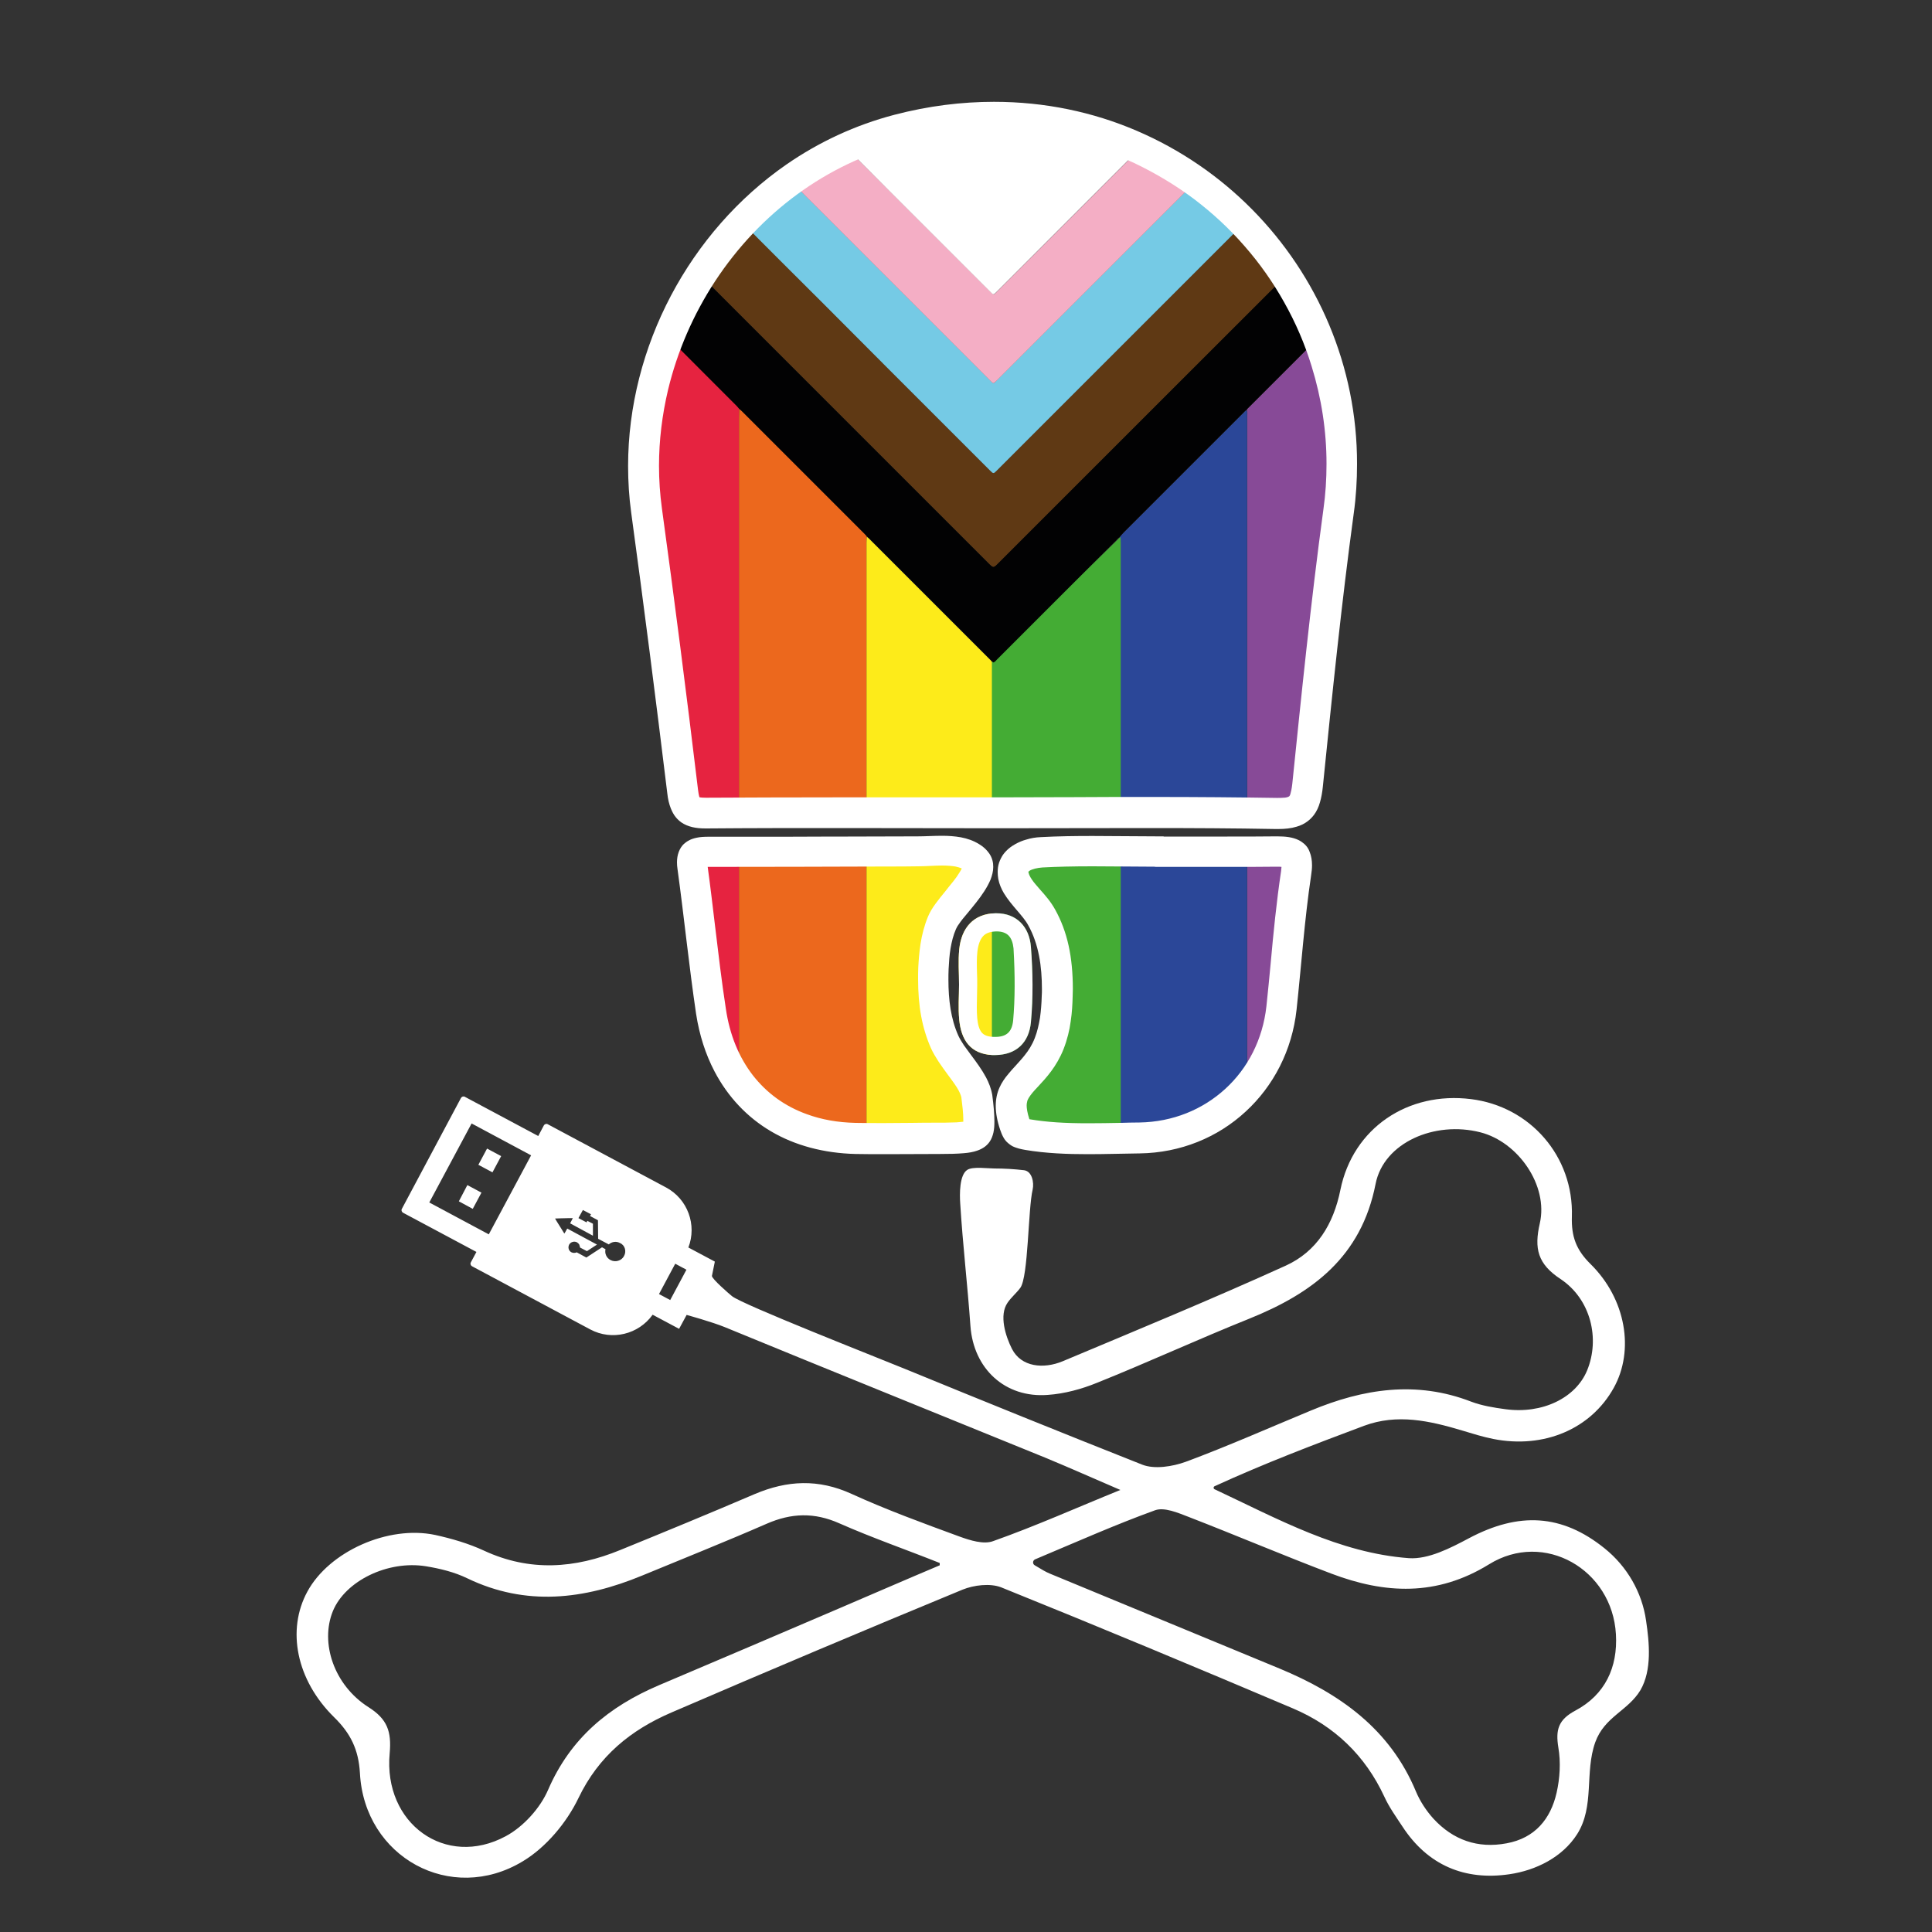 <?xml version="1.0" encoding="utf-8"?>
<!-- Generator: Adobe Illustrator 24.3.0, SVG Export Plug-In . SVG Version: 6.00 Build 0)  -->
<svg version="1.1" id="Capa_1" xmlns="http://www.w3.org/2000/svg" xmlns:xlink="http://www.w3.org/1999/xlink" x="0px" y="0px"
	 viewBox="0 0 1000 1000" style="enable-background:new 0 0 1000 1000;" xml:space="preserve">
<rect x="0" y="0" width="1000" height="1000" fill="#333333" stroke="none"/>
<style type="text/css">
	.st0{fill:#FFFFFF;}
	.st1{clip-path:url(#SVGID_2_);}
	.st2{fill:#E62340;}
	.st3{fill:#874A97;}
	.st4{fill:#EC681D;}
	.st5{fill:#2B4798;}
	.st6{fill:#44AC34;}
	.st7{fill:#FDEB1A;}
	.st8{fill:#020203;}
	.st9{fill:#5F3914;}
	.st10{fill:#75CAE5;}
	.st11{fill:#F4AEC5;}
	.st12{fill:#0A5760;}
</style>
<path class="st0" d="M237.5,621.8L237.5,621.8L237.5,621.8L237.5,621.8l7.2,3.9l4.5-8.4l-7.3-3.9L237.5,621.8z M254.9,606.8
	L254.9,606.8L254.9,606.8l4.5-8.4l-7.3-3.9l-4.5,8.4L254.9,606.8L254.9,606.8z M852,838.8c-2.1-14.7-9.9-28.1-21.5-37.4
	c-22.1-17.8-44.4-18.9-70.2-5.2c-9.6,5.1-21,11-31.1,10.3c-36.1-2.7-67.6-20.2-100.6-35.7c-0.6-0.3-0.6-1.2,0-1.5
	c25.7-11.8,51.5-21.6,77.4-31.3c17.2-6.4,34-2.6,50.7,2.4c5.3,1.6,10.7,3.3,16.2,4.4c26.3,5.2,50.6-5.2,62.4-26.5
	c10.7-19.3,6.4-45.9-12.1-64.1c-7.4-7.3-9.9-14.2-9.6-24.4c1-31.3-21.6-57.1-52.2-60.9c-32.7-4.1-61.1,15-67.6,46.9
	c-3.6,17.9-12.3,32-28.3,39.3c-38.1,17.3-76.9,33.3-115.5,49.5c-9.9,4.1-21.4,3-26.2-6.4c-3.3-6.5-6.8-17.4-2.3-23.9
	c1.9-2.8,4.6-5,6.6-7.7c4.2-5.7,4-40.8,6.4-50.9c0.8-3.6-0.3-9.5-4.5-10c-5.1-0.6-10.3-0.9-15.4-0.9c-3.2,0-11.1-1.1-13.9,0.7
	c-4.2,2.6-4,12.9-3.7,17.3c1.3,21.2,3.8,42.4,5.3,63.6c1.6,22,17.9,37.3,40,35.6c8.7-0.6,17.5-3,25.6-6.3
	c26.4-10.6,52.2-22.5,78.6-33.1c32.8-13.2,58.1-32,65.5-69.8c4.2-21.4,30.6-32.8,54.3-26.7c19.5,5,35.2,27.5,30.7,47.1
	c-3,13.1-1.1,21,10.7,28.8c15.8,10.5,20.5,31,13.8,47.3c-5.9,14.3-23.2,22.7-42.3,20.1c-6-0.8-12.1-1.8-17.7-3.9
	c-28.4-11-55.9-6.7-83,4.6c-21.5,8.9-42.9,18.4-64.7,26.5c-6.9,2.5-16.2,4-22.6,1.5c-40.9-16.2-81.7-32.7-122.4-49.4
	c-15.9-6.5-84.6-33.5-89.9-37.8c-1.4-1.1-10.6-9.1-10.4-10.5c0,0,1.5-7.4,1.5-7.4l-13.7-7.3c4.5-11.6-0.3-25.1-11.6-31.1l-61.2-32.7
	c-0.7-0.4-1.6-0.1-2,0.6l-2.9,5.5l-38-20.3c-0.7-0.4-1.6-0.1-2,0.6L208,625.7c-0.4,0.7-0.1,1.6,0.6,2l38,20.3l-2.9,5.4
	c-0.4,0.7-0.1,1.6,0.6,2l61.2,32.7c11.2,6,25,2.6,32.3-7.6l13.7,7.3l3.9-7.2c0,0,13.1,3.6,19.7,6.3c55.2,22.7,110.5,45,165.7,67.5
	c13.1,5.4,26,11.2,39.1,16.8c-22,8.9-43.6,18.6-65.9,26.5c-4.9,1.8-11.9-0.4-17.4-2.4c-18.8-6.9-37.7-13.8-55.9-22.1
	c-17.1-7.8-33.2-7-50,0.1c-23.1,9.9-46.4,19.5-69.7,29c-23.4,9.6-46.8,11.3-70.5,0.3c-8-3.7-16.6-6.2-25.2-8.1
	c-24.4-5.2-55,8.6-66.2,29.3c-10.8,19.8-5.8,45.7,13.8,65c8.5,8.3,12.7,16.7,13.4,29c2.3,43.5,47.1,68.1,84.3,45.6
	c12-7.2,22.7-20,28.8-32.7c10.5-21.9,27.2-35.3,48.1-44.3c50.1-21.6,100.3-42.8,150.7-63.6c5.9-2.4,14.3-3.4,20-1.2
	c50.6,20.4,100.9,41.4,151.1,62.7c21.4,9.1,37.3,24.3,47.2,45.6c2.5,5.5,6.1,10.5,9.4,15.5c13.1,20.1,32.3,28.1,55.4,24.7
	c13.7-2,27.4-8.8,35-20.7c9.2-14.5,3.8-31.9,9.4-47.6c4.8-13.3,16.9-16.2,23.4-27C855.1,864.4,853.7,850.3,852,838.8z M253,638.9
	l-30.8-16.5l21.9-40.9l30.8,16.5L253,638.9z M323,650.1c-1.3,2.5-4.5,3.4-7,2.1c-2.1-1.1-3.1-3.4-2.6-5.6l-1.8-1l-8.1,5.3l-5-2.7
	c-0.8,0.4-1.8,0.4-2.7,0c-1.4-0.7-2-2.5-1.2-4c0.8-1.4,2.6-1.9,4-1.2c0.5,0.3,0.9,0.7,1.2,1.1c0,0,0,0.1,0,0.1
	c0.2,0.5,0.4,1,0.4,1.5l3.6,1.9l3.5-2.3l1.7-1.1l0,0l0,0l-5-2.7l-10.4-5.6l0,0l0,0l-1,1.8l-0.5,0.8l-1.6-2.6l-2.2-3.5l-1-1.7l3-0.1
	l4.2-0.1l2,0l-1.4,2.7l8.1,4.4l3.7,2l0,0l0,0l0-2l0-4.2l-2.9-1.5l0,0l0,0l-0.4,0.8l-4.2-2.2l2.3-4.2l4.2,2.2l-0.5,0.9l4.1,2.2
	l0.1,9.6l5.5,2.9c1.6-1.4,3.9-1.8,5.8-0.7C323.4,644.4,324.4,647.6,323,650.1z M346.9,672.9l-5.8-3.1l8.4-15.7l5.8,3.1L346.9,672.9z
	 M434.8,832.3c-31.2,13.4-62.5,26.7-93.8,40c-25.8,11-45.7,27.3-57.3,54.1c-4.1,9.5-12.8,19.1-21.9,24
	c-31.1,16.8-63.5-6.5-60.1-42.9c1-11.3-1.2-17.7-11-23.9c-17.9-11.4-25.1-33.3-18.4-49.7c6.4-15.6,28.4-26.4,48.2-23.2
	c7.3,1.2,14.7,3,21.3,6.2c30.5,14.7,60.6,11,90.6-1.4c21.5-8.9,43.1-17.5,64.4-26.8c12.8-5.6,24.7-6,37.7-0.2
	c17,7.5,34.6,13.6,51.9,20.5c0,0.6,0,0.6,0,1.2C469.3,817.4,452.1,824.9,434.8,832.3z M815.4,885.4c-8.8,4.7-10.3,9.9-8.8,19.1
	c1.3,7.6,0.8,15.9-0.9,23.4c-3.1,13.6-11.2,23.5-25.9,26.2c-14.9,2.8-27.7-1.7-37.9-12.8c-3.7-4.1-6.9-9-9-14
	c-13.5-32.5-39.6-50.8-70.7-63.7c-39.6-16.4-79.2-32.7-118.8-49.1c-2.2-0.9-4.3-2.2-7.8-4.3c-1.3-0.7-1.1-2.6,0.2-3.1
	c22.1-9.3,41.9-18.1,62.1-25.4c4.7-1.7,11.8,1.3,17.2,3.4c24.8,9.6,49.2,20,74,29.4c27.7,10.5,54.5,11.9,81.6-4.8
	c28.5-17.7,63.8,2.6,65.7,36.2C837.4,863,830.8,877.2,815.4,885.4z"/>
<g>
	<defs>
		<path id="SVGID_1_" d="M493.2,537.5c-5.1-11.2-6-24-5.4-36.1c0.3-7.4,1.2-15,4-21.8c4-9.6,30.3-29.4,13.3-40
			c-8.8-5.5-20.4-3.6-30.2-3.6c-12,0-24.1,0.1-36.1,0.1c-2.2,0-4.4,0-6.6,0c-21.9,0.1-43.8,0.1-65.6,0.1c-8.9,0-14.3,2.6-12.9,13.1
			c3.4,24.9,5.9,49.9,9.6,74.7c6.5,42.5,36.7,68.8,79.4,69.7c14.4,0.3,28.9,0,43.3,0c25.2,0,27.2-1.8,24.1-26.9
			C508.9,556.5,497.4,546.8,493.2,537.5z M533.6,529.1c1.2-12.9,1-26.1,0-39c-0.8-10.5-7.5-17.6-18.3-17.4
			c-11.4,0.2-17.7,7.6-18.8,18.7c-0.6,6-0.1,12.1-0.1,18.2c0,6.1-0.5,12.2,0.1,18.2c1,10.3,5.6,17.7,17.2,18.3
			C525.5,546.5,532.6,540.1,533.6,529.1z M463.9,62.5c-87.6,22.7-146,113.1-133.8,202.3c6.6,48.4,12.8,96.9,18.7,145.5
			c1.3,10.8,5.5,15.3,16.8,15.2c49.9-0.4,99.7-0.2,149.6-0.2c48.5,0,96.9-0.5,145.4,0.3c14.5,0.2,19.6-5,21-18.8
			c4.8-47.3,9.6-94.5,16-141.6C714.6,139,599.9,27.3,463.9,62.5z M660.6,436.1c-20.5,0.2-41,0.1-61.5,0.1v-0.1
			c-20.1,0-40.1-0.6-60.1,0.4c-10.1,0.5-21.1,5.9-18.9,17.7c1.7,9.2,10.7,15.2,15.1,23c6.4,11.5,7.8,25.5,7.5,38.4
			c-0.2,7.8-1,15.6-3.9,22.8c-7.5,19-26.3,20-17.9,45.3c0.7,2,1.5,4,3.1,5.4c2,1.8,4.7,2.3,7.3,2.8c19.4,3.2,39.1,2,58.7,1.7
			c40.8-0.6,73.7-30.8,78-71.5c2.5-23.2,4.1-46.5,7.6-69.5C677.5,439.4,672.1,436,660.6,436.1z"/>
	</defs>
	<clipPath id="SVGID_2_">
		<use xlink:href="#SVGID_1_"  style="overflow:visible;"/>
	</clipPath>
	<g class="st1">
		<path class="st2" d="M322,151c0,181.5,0,362.9,0,544.4c20.2,0,40.4,0,60.5,0c0-159.9,0-319.7,0-479.6c0-1.4,0-2.8,0.1-4.3
			c-0.4-0.4-0.7-0.9-1.1-1.3c-19.3-19.4-38.7-38.7-58.1-58.1C323,151.8,322.5,151.4,322,151z"/>
		<path class="st3" d="M645.6,695.4c20,0,40.1,0,60.1,0c0-181.2,0-362.4,0-543.6c-0.7,0.3-1.2,1-1.7,1.5
			c-19.1,19.1-38.1,38.1-57.2,57.2c-0.5,0.5-1.2,1-1.5,1.7c0.5,1,0.3,2.1,0.3,3.1c0,159,0,318,0,477
			C645.5,693.5,645.6,694.5,645.6,695.4z"/>
		<path class="st4" d="M382.6,211.6c0,1.4-0.1,2.8-0.1,4.3c0,159.9,0,319.7,0,479.6c22,0,44.1,0,66.1,0c0-0.9-0.1-1.7-0.1-2.6
			c0-137.4,0-274.7,0-412.1c0-0.9,0-1.8,0.1-2.8c0-0.2,0-0.3,0-0.5c-0.3-0.4-0.6-0.8-1-1.1c-21.3-21.3-42.5-42.5-63.8-63.8
			C383.5,212.3,383,212,382.6,211.6z"/>
		<path class="st5" d="M645.6,695.4c0-1-0.1-2-0.1-3c0-159,0-318,0-477c0-1,0.2-2.1-0.3-3.1c-0.7,0.4-1.2,1-1.7,1.5
			c-20.6,20.6-41.3,41.3-61.9,61.9c-0.6,0.6-1.2,1.2-1.7,1.9c-0.1,0.1-0.2,0.3-0.3,0.4c0,0,0,0,0,0c0,1,0.1,2,0.1,3
			c0,137,0,274,0,411c0,1,0,2,0,3c0.1,0.2,0.2,0.3,0.3,0.5C601.8,695.4,623.7,695.4,645.6,695.4z"/>
		<path class="st6" d="M580.1,695c0-1,0-2,0-3c0-137,0-274,0-411c0-1-0.1-2-0.1-3c-0.9,0.5-1.4,1.2-2.1,1.9
			c-21.1,20.5-42.2,41-63.2,61.5c-0.6,0.6-1.1,1.3-2,1.6c0,1.1-0.1,2.3-0.1,3.4c0,115.5,0,231,0,346.5c0,0.9,0,1.7,0,2.6
			c22.5,0,45,0,67.5,0C580,695.3,580.1,695.1,580.1,695z"/>
		<path class="st7" d="M448.6,278.1c0,0.9-0.1,1.8-0.1,2.8c0,137.4,0,274.7,0,412.1c0,0.9,0,1.7,0.1,2.6c21.6,0,43.2,0,64.8,0
			c0-68.9,0-137.8,0-206.7c0-48.8,0-97.6,0-146.4c-0.3-0.4-0.6-0.8-1-1.1c-20.8-20.8-41.5-41.5-62.3-62.3c-0.3-0.3-0.7-0.7-1.1-1
			C448.9,278,448.8,278,448.6,278.1z"/>
		<path class="st8" d="M449.1,278c0.4,0.3,0.8,0.6,1.1,1c20.8,20.8,41.5,41.5,62.3,62.3c0.3,0.3,0.6,0.7,1,1.1
			c0.3,0.1,0.4,0.3,0.6,0.5c0.9-0.2,1.4-1,2-1.6c20.5-20.5,41-41,61.5-61.5c0.6-0.6,1.2-1.4,2-1.9c0,0,0,0,0,0
			c0.1-0.1,0.2-0.3,0.3-0.4c0.6-0.6,1.1-1.3,1.7-1.9c20.6-20.6,41.3-41.3,61.9-61.9c0.5-0.5,1-1.2,1.7-1.5c0.4-0.7,1-1.2,1.5-1.7
			c19.1-19.1,38.1-38.1,57.2-57.2c0.5-0.5,1-1.2,1.7-1.5c0-16.2,0-32.4,0-48.6c-1.2,0.1-1.8,1.1-2.5,1.8
			c-62.2,62.1-124.3,124.3-186.5,186.4c-2.5,2.5-2.5,2.5-4.9,0.1c-43.1-43.1-86.2-86.2-129.3-129.3c-19.4-19.4-38.9-38.9-58.3-58.3
			c-0.6-0.6-1.1-1.5-2.2-1.6c0,16.2,0,32.4,0,48.6c0.5,0.4,1,0.8,1.4,1.2c19.4,19.3,38.7,38.7,58.1,58.1c0.4,0.4,0.7,0.8,1.1,1.3
			c0.4,0.4,0.9,0.7,1.3,1.1c21.3,21.3,42.5,42.5,63.8,63.8c0.3,0.3,0.6,0.7,1,1.1C448.9,277.6,449,277.8,449.1,278z"/>
		<path class="st9" d="M322,102.4c1.1,0,1.5,0.9,2.2,1.6c19.5,19.4,38.9,38.9,58.3,58.3c43.1,43.1,86.2,86.2,129.3,129.3
			c2.4,2.4,2.4,2.4,4.9-0.1c62.1-62.1,124.3-124.3,186.5-186.4c0.7-0.7,1.2-1.8,2.5-1.8c0-15.8,0-31.5,0-47.3c-1,0-2,0-3,0
			c0.1,1.2-0.9,1.7-1.6,2.4c-38.8,38.9-77.7,77.7-116.5,116.5c-22.9,22.9-45.7,45.7-68.6,68.6c-1.8,1.8-1.8,1.8-3.6,0
			c-4-4-8-8-12-12c-3.6-3.6-7.1-7.1-10.7-10.7c-3.3-3.3-6.5-6.5-9.8-9.8c-3.6-3.6-7.2-7.2-10.8-10.8c-3.4-3.4-6.7-6.7-10.1-10.1
			c-10.8-10.8-21.5-21.5-32.2-32.3c-15.4-15.5-31-30.9-46.4-46.5c-4.4-4.4-8.8-8.8-13.3-13.2c-5.8-5.7-11.5-11.6-17.3-17.3
			c-7.7-7.6-15.3-15.4-23.1-23c-0.5-0.5-1.1-1-0.9-1.8c-1.3,0-2.6,0-3.8,0C322,71.4,322,86.9,322,102.4z"/>
		<path class="st10" d="M325.8,56c-0.1,0.8,0.4,1.3,0.9,1.8c7.8,7.6,15.4,15.3,23.1,23c5.8,5.7,11.5,11.6,17.3,17.3
			c4.4,4.4,8.9,8.8,13.3,13.2c15.3,15.6,30.9,31,46.4,46.5c10.7,10.8,21.5,21.5,32.2,32.3c3.4,3.4,6.7,6.7,10.1,10.1
			c3.6,3.6,7.2,7.2,10.8,10.8c3.3,3.3,6.5,6.5,9.8,9.8c3.6,3.6,7.1,7.1,10.7,10.7c4,4,8,8,12,12c1.8,1.8,1.8,1.8,3.6,0
			c22.9-22.9,45.7-45.7,68.6-68.6c38.8-38.8,77.7-77.7,116.5-116.5c0.7-0.7,1.7-1.2,1.6-2.4c-15.5,0-31,0-46.5,0
			c-0.1,1.2-1,1.7-1.7,2.3c-46.1,46.1-92.1,92.1-138.2,138.2c-2.4,2.4-1.8,2.4-4.2,0c-31.6-31.6-63.2-63.2-94.8-94.8
			c-14.5-14.5-29-29-43.5-43.6c-0.6-0.6-1.6-1.1-1.5-2.2C356.8,56,341.3,56,325.8,56z"/>
		<path class="st11" d="M372.3,56c0,1.1,0.9,1.6,1.5,2.2c14.5,14.5,29,29,43.5,43.6c31.6,31.6,63.2,63.2,94.8,94.8
			c2.3,2.3,1.8,2.3,4.2,0c46.1-46.1,92.1-92.1,138.2-138.2c0.7-0.7,1.7-1.2,1.7-2.3c-15.3,0-30.7,0-46,0c0,1.1-0.9,1.6-1.5,2.2
			c-30.8,30.9-61.7,61.7-92.5,92.5c-2,2-1.7,2-3.8,0c-16.5-16.5-33.1-33.1-49.6-49.6c-14.3-14.3-28.6-28.6-42.9-43
			c-0.6-0.6-1.6-1.1-1.5-2.2C403,56,387.6,56,372.3,56z"/>
		<path class="st0" d="M418.3,56c0,1.1,0.9,1.6,1.5,2.2c14.3,14.3,28.6,28.6,42.9,43c16.5,16.5,33.1,33.1,49.6,49.6c2,2,1.8,2,3.8,0
			c30.8-30.8,61.7-61.7,92.5-92.5c0.6-0.6,1.5-1.1,1.5-2.2C546.2,56,482.3,56,418.3,56z"/>
		<path class="st12" d="M579.8,277.7c-0.1,0.1-0.2,0.3-0.3,0.4C579.6,277.9,579.7,277.8,579.8,277.7z"/>
	</g>
</g>
<path class="st0" d="M510.4,557.7c-2.2-4.1-5-7.9-7.7-11.5c-1.3-1.8-2.6-3.6-3.8-5.2c-1.1-1.7-2.1-3.3-2.8-4.8
	c-2-4.4-3.3-9.1-4.1-14c-0.8-4.9-1.1-10-1.1-15c0-1.9,0-3.7,0.1-5.6c0.2-3.6,0.4-7.2,1-10.7c0.6-3.5,1.4-6.8,2.8-10
	c0.3-0.6,0.7-1.5,1.4-2.4c1.1-1.7,2.8-3.8,4.7-6c2.8-3.4,6-7.2,8.5-11.1c1.3-2,2.4-4,3.3-6.1c0.8-2.1,1.4-4.3,1.4-6.6
	c0-1.1-0.1-2.2-0.4-3.3c-0.4-1.6-1.2-3.2-2.4-4.6c-1.1-1.4-2.6-2.7-4.4-3.8c-3-1.9-6.3-3-9.5-3.6c-3.3-0.6-6.6-0.8-9.8-0.8
	c-4.4,0-8.8,0.3-12.6,0.3c-12,0-24.1,0.1-36.1,0.1c-2.2,0-4.4,0-6.6,0c-15.9,0.1-31.9,0.1-47.8,0.1c-5.9,0-11.9,0-17.8,0h-0.1
	c-2.1,0-4.1,0.1-6,0.5c-1.4,0.3-2.8,0.7-4,1.4c-1,0.5-1.8,1.1-2.6,1.8c-1.2,1.1-2.1,2.6-2.7,4.2c-0.6,1.6-0.9,3.4-0.9,5.4
	c0,1.1,0.1,2.3,0.3,3.6c3.4,24.8,5.9,49.8,9.6,74.8c1.7,11,4.9,20.9,9.5,29.7c6.9,13.2,16.9,23.8,29.3,31.1
	c12.4,7.3,27.3,11.3,43.8,11.7c5.1,0.1,10.2,0.1,15.3,0.1c9.3,0,18.6-0.1,27.9-0.1h0.2c4.9,0,9.1-0.1,12.5-0.4
	c2.6-0.2,4.9-0.6,6.9-1.3c1.5-0.5,2.9-1.2,4.1-2.1c0.9-0.7,1.7-1.5,2.4-2.5c1-1.4,1.6-3.1,2-4.8c0.4-1.8,0.5-3.7,0.5-5.8
	c0-3.7-0.4-8.2-1.1-13.6C513,563.3,511.8,560.4,510.4,557.7z M498.6,580.6c-0.3,0-0.6,0.1-1,0.1c-1.5,0.2-3.3,0.3-5.3,0.3
	c-2,0.1-4.2,0.1-6.3,0.1h-0.2c-4.7,0-9.4,0-14,0.1c-4.6,0-9.3,0.1-13.9,0.1c-5.7,0-10.5,0-15-0.1c-9.3-0.2-17.7-1.7-25.3-4.5
	c-11.4-4.1-20.7-10.9-27.9-20.1c-7.1-9.2-12-20.7-14-34.5c-2.2-14.2-3.9-28.8-5.6-42.9c-1.2-10-2.4-20.3-3.8-30.5c0.1,0,0.1,0,0.2,0
	h0.1c5.7,0,86.2-0.1,93.2-0.2c5.1,0,10.1,0,15.2-0.1c2.2,0,4.3-0.1,6.4-0.2c2.1-0.1,4.2-0.2,6.2-0.2c2.8,0,5.1,0.2,6.9,0.5
	c1.3,0.3,2.4,0.6,3.3,1c-0.2,0.5-0.6,1.2-1.1,2c-0.9,1.5-2,3.1-3.3,4.7c-1.3,1.6-2.7,3.3-4,5c-1.9,2.3-3.6,4.4-5.2,6.6
	c-1.6,2.2-2.9,4.3-3.9,6.7c-1.9,4.6-3.1,9.4-3.8,13.8c-0.7,4.5-1,8.7-1.2,12.3c-0.1,2.1-0.1,4.1-0.1,6.1c0,7,0.5,13.4,1.6,19.3
	c1.1,5.9,2.8,11.4,5,16.4c1.1,2.5,2.6,4.9,4,7.1c1.5,2.3,3.1,4.4,4.6,6.5c1.7,2.3,3.5,4.7,4.9,6.9c0.7,1.1,1.2,2.1,1.6,3
	c0.4,0.9,0.6,1.7,0.7,2.1c0.2,2,0.5,4.1,0.7,6.1c0.2,2,0.3,3.9,0.3,5.4v0c0,0.1,0,0.2,0,0.3C498.6,580.3,498.6,580.5,498.6,580.6z
	 M506.8,436.7C506.8,436.7,506.8,436.7,506.8,436.7C506.8,436.7,506.8,436.7,506.8,436.7L506.8,436.7z M533.6,529.1
	c1.2-12.9,1-26.1,0-39c-0.8-10.3-7.3-17.4-17.9-17.4c-0.1,0-0.3,0-0.4,0c-11.4,0.2-17.7,7.6-18.8,18.7c-0.6,6-0.1,12.1-0.1,18.2
	c0,6.1-0.5,12.2,0.1,18.2c1,10.3,5.6,17.7,17.2,18.3c0.5,0,1,0,1.4,0C526.1,546,532.6,539.6,533.6,529.1z M524.4,528.2
	c-0.6,5.9-3.4,8.5-9.3,8.5c-0.3,0-0.7,0-1,0c-4.2-0.2-5.4-1.7-5.9-2.2c-1.3-1.5-2.1-4.1-2.4-7.6c-0.3-3.6-0.2-7.5-0.1-11.5
	c0-1.9,0.1-3.8,0.1-5.7c0-2,0-4.1-0.1-6c-0.1-4-0.2-7.7,0.2-11.2c0.4-3.5,1.4-6.3,3-8c1.5-1.6,3.7-2.3,6.7-2.4c0.1,0,0.2,0,0.3,0
	c2.6,0,4.7,0.7,6.1,2.1c1.5,1.5,2.3,3.8,2.6,6.7C525.4,504.8,525.4,517,524.4,528.2z M648.1,108.4c-16.9-17.1-37.1-31-59.7-40.7
	c-22.6-9.7-47.5-15-73.9-15c-16.7,0-33.9,2.1-51.5,6.7c-20.3,5.3-39.1,14.1-55.9,25.7c-25.1,17.4-45.6,41-59.8,67.9
	c-14.2,26.9-22.2,57.3-22.2,88.2c0,8,0.5,16.1,1.6,24.1c6.6,48.4,12.8,96.9,18.7,145.4c0.3,2.9,0.9,5.4,1.8,7.7
	c0.7,1.7,1.5,3.3,2.6,4.6c0.8,1,1.8,1.9,2.9,2.7c1.6,1.1,3.5,1.9,5.6,2.4c2.1,0.5,4.3,0.7,6.9,0.7c0.1,0,0.3,0,0.4,0h0
	c23.1-0.2,46.2-0.2,69.2-0.2c26.8,0,53.5,0.1,80.3,0.1c0.5,0,1.1,0,1.6,0c26.2,0,52.4-0.1,78.6-0.1c21.7,0,43.4,0.1,65.1,0.5h0
	c0.3,0,0.7,0,1,0c3.6,0,6.8-0.3,9.7-1.2c2.1-0.6,4-1.5,5.7-2.8c1.2-0.9,2.3-2,3.3-3.3c1.4-1.9,2.4-4,3.1-6.5
	c0.7-2.4,1.2-5.1,1.5-8.1c4.8-47.3,9.6-94.5,16-141.5c1.2-8.6,1.7-17.1,1.7-25.5C702.5,189.5,681.9,142.6,648.1,108.4z M685,263.6
	c-6.6,48.4-11.6,98.2-16.1,142c-0.3,2.7-0.7,4.4-1,5.4c-0.2,0.5-0.3,0.9-0.5,1c-0.1,0.1-0.1,0.2-0.1,0.2l0,0c-0.1,0-0.3,0.1-0.6,0.3
	c-0.6,0.2-1.4,0.4-2.4,0.4c-1,0.1-2,0.1-2.9,0.1c-0.2,0-0.5,0-0.7,0h0c-19-0.3-39.7-0.5-65.4-0.5c-13.1,0-26.4,0-39.3,0.1
	c-12.9,0-26.2,0.1-39.2,0.1l-1.6,0c-12.8,0-25.8,0-38.4,0c-13.7,0-27.9,0-41.9,0c-27.2,0-49.3,0.1-69.4,0.2l0,0c-0.1,0-0.2,0-0.2,0
	c-1.4,0-2.5-0.1-3.1-0.2c0,0-0.1,0-0.1,0c-0.1-0.1-0.1-0.3-0.2-0.5c-0.2-0.7-0.4-1.8-0.6-3.4c-6-50-12.3-99-18.7-145.7
	c-1-7.3-1.5-14.7-1.5-22c0-13.1,1.6-26.3,4.7-39.4c4.8-19.9,13-38.8,24.3-56.1c23.4-35.6,57.8-60.8,96.9-71
	c15.9-4.1,31.8-6.2,47.5-6.2c25.5,0,49.9,5.4,72.6,16C598,89.6,608.4,95.8,618,103c9.5,7.2,18.3,15.3,26.1,24.3
	c7.9,9,14.8,18.8,20.6,29.2c5.9,10.5,10.7,21.6,14.2,33.1c5.1,16.5,7.7,33.4,7.7,50.5C686.6,248,686.1,255.8,685,263.6z
	 M675.2,436.9c-0.9-0.8-1.9-1.5-2.9-2c-1.6-0.8-3.3-1.3-5.2-1.6c-1.9-0.3-3.9-0.4-6-0.4c-0.2,0-0.4,0-0.6,0
	c-8.4,0.1-16.8,0.1-25.2,0.1c-11,0-22,0-33,0v-0.1h-3.3c-11.1,0-22.3-0.2-33.5-0.2c-8.9,0-17.8,0.1-26.8,0.6
	c-2.6,0.1-5.1,0.5-7.6,1.3c-1.9,0.5-3.7,1.3-5.4,2.2c-2.6,1.4-4.9,3.3-6.6,5.7c-0.8,1.2-1.5,2.6-2,4.1c-0.5,1.5-0.7,3.1-0.7,4.8
	c0,1.1,0.1,2.3,0.3,3.5c0.5,2.7,1.6,5.2,2.9,7.4c2,3.3,4.4,6.1,6.7,8.8c2.3,2.7,4.5,5.2,5.9,7.8c2.7,4.8,4.5,10.2,5.6,15.8
	c1.1,5.6,1.5,11.5,1.5,17.3c0,1.2,0,2.4-0.1,3.6c-0.1,3.8-0.4,7.6-0.9,11.2c-0.6,3.6-1.4,7.2-2.7,10.5c-1.4,3.6-3.2,6.4-5.3,9
	c-1.5,1.9-3.2,3.7-4.8,5.5c-1.2,1.3-2.5,2.7-3.6,4.1c-1.8,2.1-3.4,4.4-4.6,7.1c-1.2,2.7-1.9,5.8-1.9,9.4c0,3.6,0.7,7.7,2.3,12.4
	c0.4,1.1,0.8,2.3,1.4,3.4c0.6,1.2,1.4,2.4,2.6,3.4c0.7,0.6,1.5,1.2,2.2,1.6c1.2,0.6,2.4,1,3.5,1.3c1.1,0.3,2.2,0.5,3.3,0.7
	c10.8,1.8,21.7,2.2,32.4,2.2c9,0,18-0.3,26.8-0.4c21.2-0.3,40.4-8.3,54.8-21.6c14.4-13.2,24.1-31.7,26.4-52.8
	c2.5-23.2,4.1-46.5,7.5-69.3c0.3-2,0.5-3.8,0.5-5.4c0-2.6-0.4-4.9-1.2-6.9C677.3,439.3,676.4,438,675.2,436.9z M663.1,450.8
	c-2.4,16-4,32.2-5.4,47.8c-0.7,7.3-1.4,14.8-2.2,22.2c-1.9,17.3-9.7,32.2-21.3,42.8c-11.7,10.7-27.1,17.1-44.4,17.4
	c-3.4,0-6.8,0.1-10,0.2c-5.5,0.1-11.1,0.2-16.6,0.2c-12.2,0-21.4-0.6-29.8-2c-0.2,0-0.4-0.1-0.6-0.1c-1.1-3.4-1.4-5.7-1.4-7.1
	c0-0.8,0.1-1.3,0.2-1.7c0-0.2,0.1-0.3,0.1-0.5c0-0.1,0.1-0.2,0.1-0.4l0,0c0.2-0.4,0.4-0.9,0.7-1.4c0.5-0.8,1.1-1.6,1.9-2.6
	c0.8-1,1.8-2,2.9-3.2c4.1-4.4,9.6-10.3,13.2-19.4c1.9-4.9,3.1-9.8,3.7-14.4c0.7-4.6,0.9-9,1-12.7c0-1.4,0.1-2.7,0.1-4
	c0-8.2-0.7-15.7-2.2-22.5c-1.5-6.8-3.8-12.9-6.9-18.5c-2.3-4.2-5.2-7.5-7.9-10.5c-1.6-1.9-3.1-3.5-4.1-5c-0.5-0.7-0.9-1.4-1.2-2
	c-0.3-0.6-0.5-1.1-0.6-1.6c-0.1-0.3-0.1-0.5-0.1-0.6c0.1-0.1,0.3-0.3,0.6-0.5c0.6-0.4,1.6-0.8,2.8-1.1c1.2-0.3,2.5-0.5,3.9-0.6
	c7.5-0.4,15.7-0.6,25.9-0.6c5.5,0,11.2,0.1,16.7,0.1c5,0,10.1,0.1,15.2,0.1c0.5,0.1,1.1,0.1,1.7,0.1c6,0,12.2,0,18.1,0
	c6,0,12.1,0,18.2,0c9.8,0,17.9,0,25.4-0.1h0c0.1,0,0.3,0,0.4,0c0.9,0,1.6,0,2.1,0.1C663.2,449.3,663.2,450,663.1,450.8L663.1,450.8z
	"/>
</svg>

